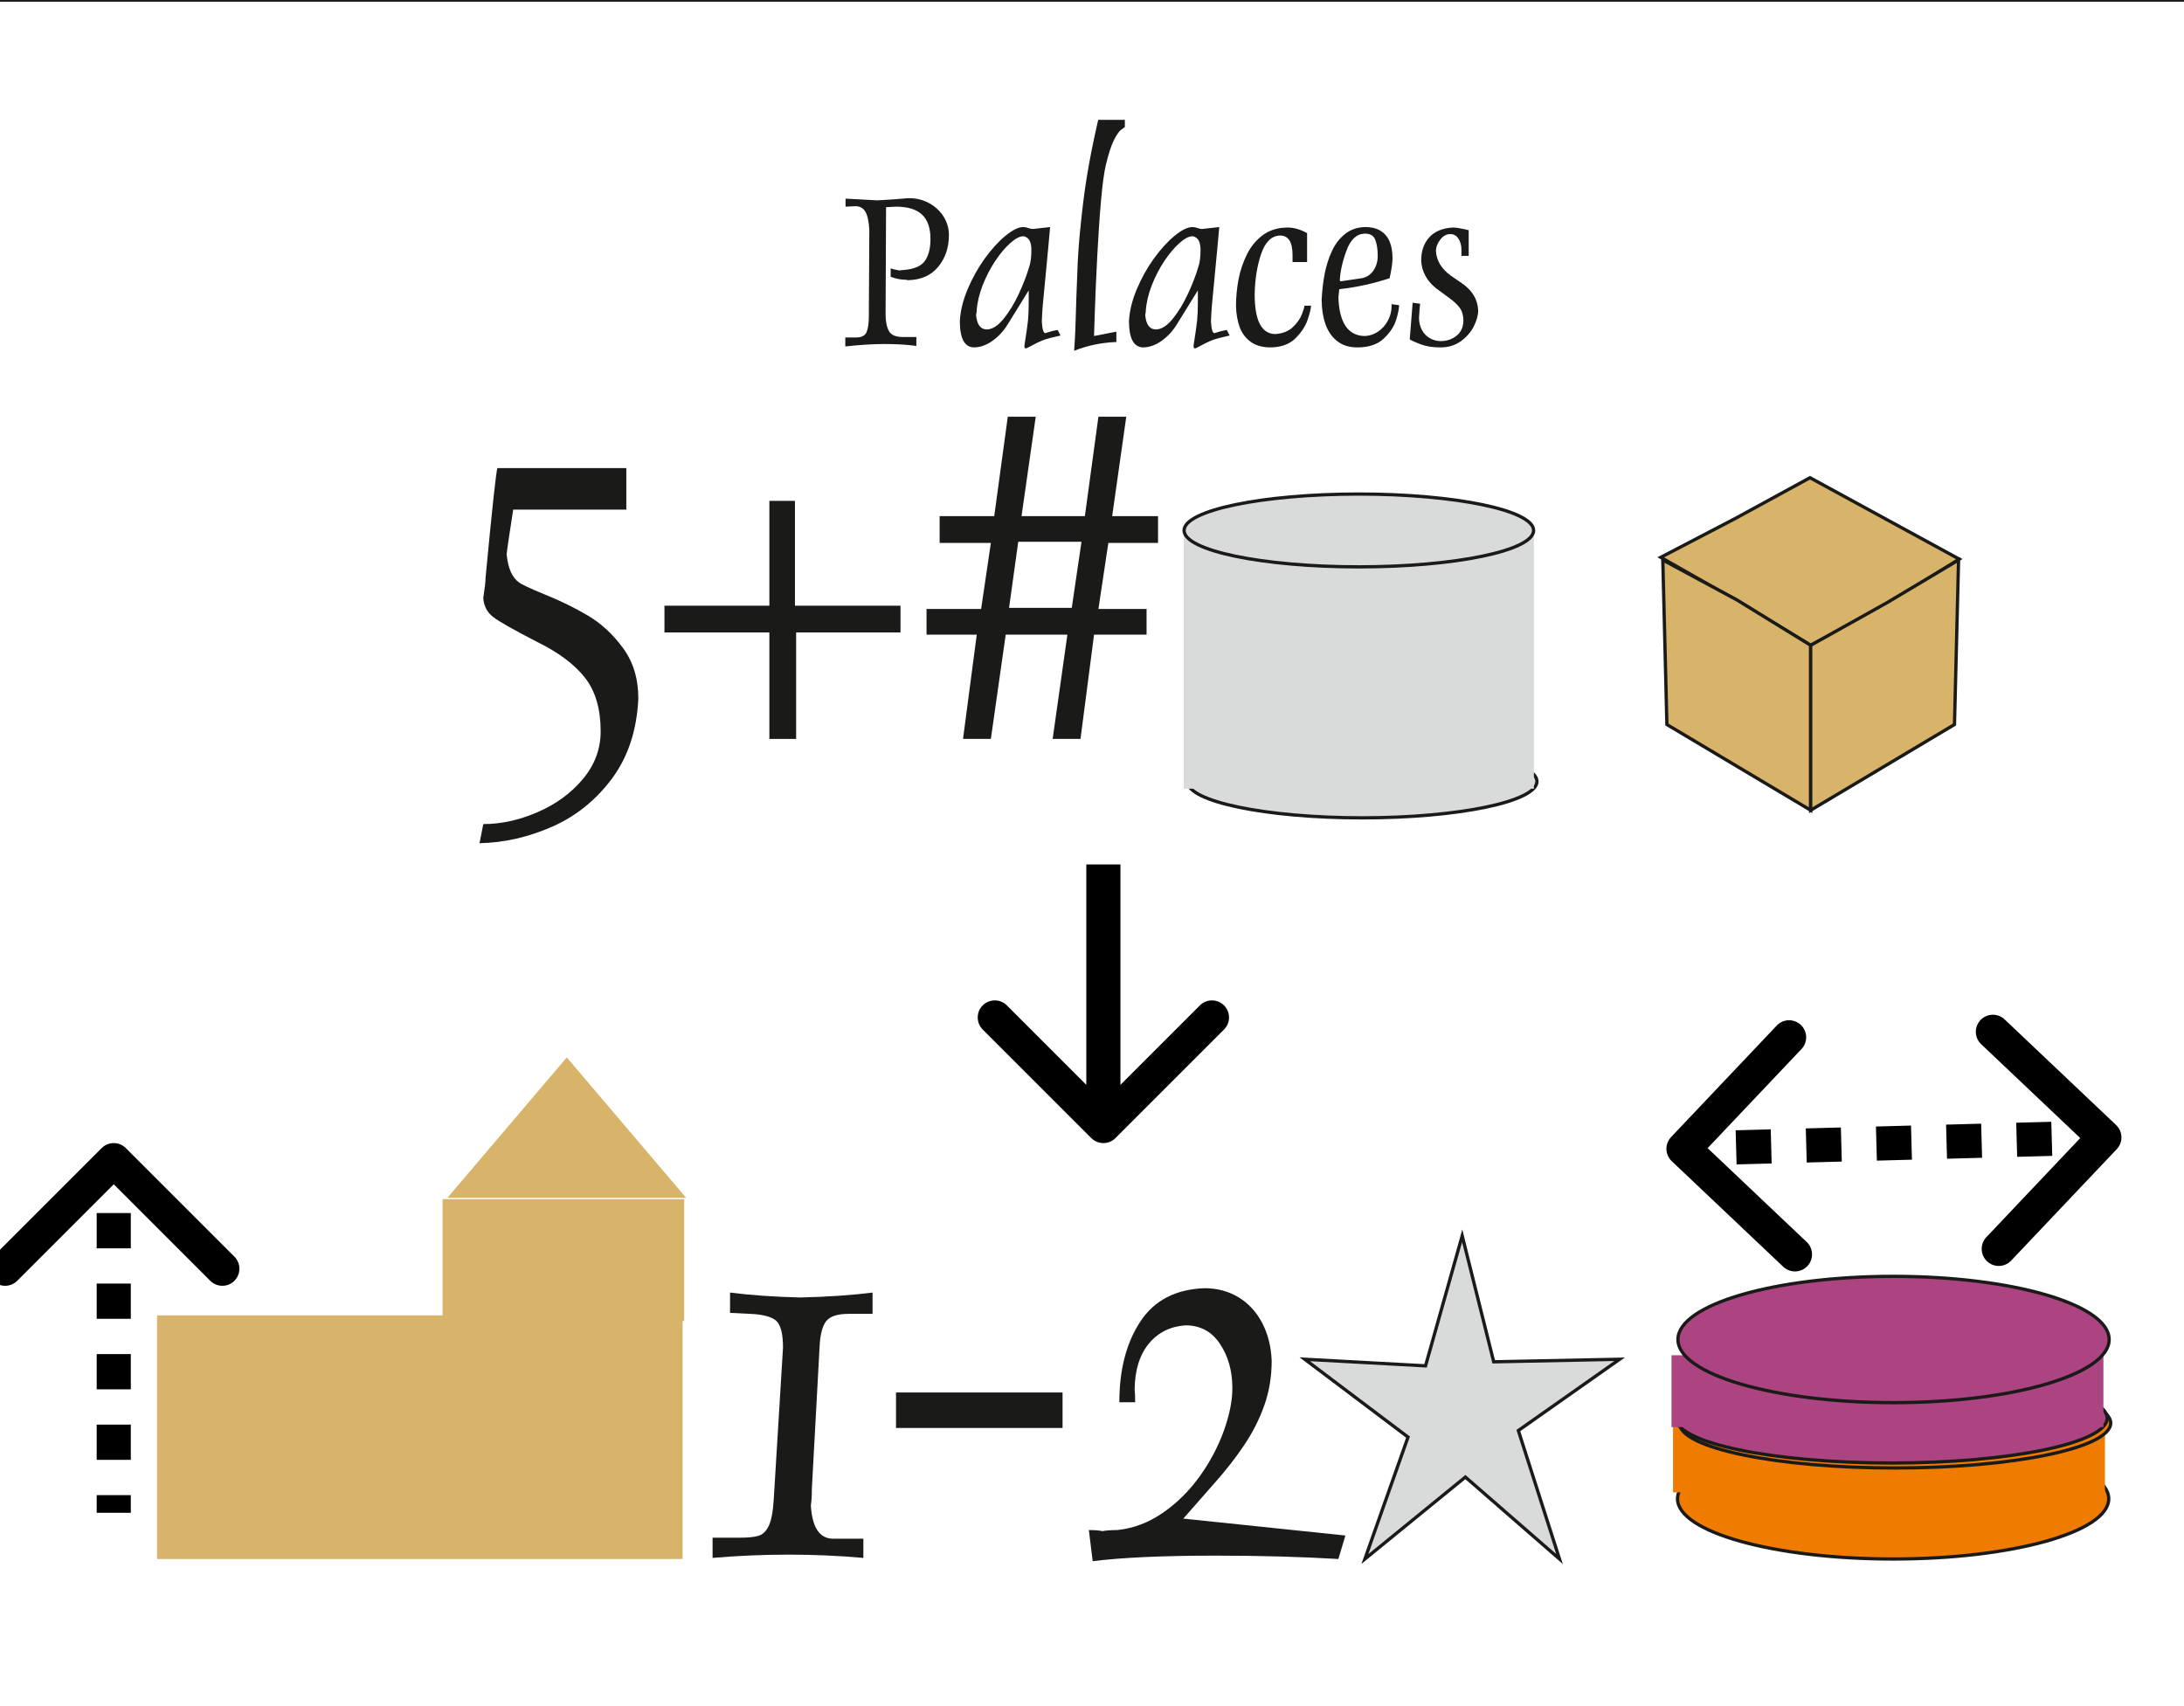 <svg width="192" height="150" viewBox="0 0 192 150" fill="none" xmlns="http://www.w3.org/2000/svg">
<g clip-path="url(#clip0_2_22765)">
<path d="M-0.356 0.006H194.494V150.93H-0.356V0.006Z" stroke="#1A1A18" stroke-width="0.288" stroke-miterlimit="22.926"/>
<path d="M79.603 24.595C79.215 24.595 78.781 24.51 78.302 24.339V23.589C78.486 23.667 78.749 23.731 79.087 23.781C79.204 23.753 79.318 23.738 79.432 23.738C80.36 23.667 80.99 23.397 81.313 22.935C81.636 22.473 81.8 21.829 81.8 21.011C81.8 20.044 81.551 19.329 81.057 18.867C80.563 18.402 79.802 18.17 78.771 18.17C78.689 18.17 78.547 18.177 78.344 18.192C78.138 18.206 77.989 18.213 77.896 18.213L77.854 27.621C77.854 28.243 77.95 28.73 78.138 29.089C78.326 29.448 78.732 29.627 79.347 29.627H80.559V30.416C79.756 30.302 78.824 30.245 77.764 30.245C76.776 30.245 75.624 30.316 74.312 30.458V29.672H75.23C75.742 29.672 76.061 29.509 76.189 29.185C76.318 28.862 76.382 28.396 76.382 27.791L76.424 20.197C76.382 19.472 76.268 18.945 76.079 18.618C75.891 18.291 75.596 18.128 75.19 18.128L74.333 18.17V17.466C74.593 17.477 75.03 17.498 75.652 17.534C76.275 17.569 76.765 17.598 77.132 17.616C78.156 17.559 78.895 17.509 79.347 17.466C79.6 17.438 79.795 17.424 79.941 17.424C80.563 17.424 81.142 17.569 81.675 17.857C82.213 18.149 82.635 18.544 82.948 19.038C83.265 19.536 83.421 20.076 83.421 20.666C83.421 21.762 83.109 22.693 82.48 23.457C81.85 24.222 80.957 24.613 79.795 24.634C79.738 24.606 79.674 24.595 79.603 24.595Z" fill="#1A1A18"/>
<path d="M91.891 29.288C92.293 29.157 92.655 29.064 92.979 29.011L93.235 29.498C92.52 29.655 92.015 29.79 91.723 29.9C91.428 30.011 90.959 30.238 90.312 30.587C90.287 30.615 90.227 30.625 90.141 30.625C90.085 30.625 90.06 30.544 90.06 30.373C90.216 29.388 90.319 28.666 90.369 28.218C90.415 27.767 90.436 27.233 90.436 26.618V25.53L88.605 28.492C88.246 29.086 87.798 29.576 87.254 29.964C86.71 30.352 86.156 30.544 85.594 30.544C84.787 30.504 84.381 29.736 84.381 28.236C84.428 27.351 84.651 26.423 85.06 25.445C85.469 24.471 85.971 23.567 86.564 22.739C87.162 21.914 87.77 21.242 88.392 20.73C89.014 20.218 89.54 19.962 89.971 19.962C90.099 19.962 90.244 19.991 90.404 20.048C90.565 20.105 90.7 20.133 90.803 20.133L92.317 19.962C92.243 20.858 92.125 22.088 91.976 23.653C91.823 25.217 91.723 26.263 91.677 26.785C91.631 27.311 91.603 27.809 91.588 28.283C91.631 28.951 91.731 29.288 91.891 29.288ZM90.184 20.837C90.12 20.794 90.042 20.773 89.949 20.773C89.644 20.773 89.267 20.972 88.822 21.367C88.374 21.762 87.933 22.288 87.493 22.945C87.055 23.604 86.682 24.321 86.379 25.103C86.078 25.886 85.903 26.639 85.857 27.365C85.857 27.479 85.839 27.582 85.807 27.667C85.875 28.531 86.195 28.965 86.771 28.965C87.243 28.951 87.727 28.642 88.218 28.041C88.712 27.436 89.156 26.711 89.555 25.857C89.953 25.004 90.262 24.204 90.479 23.461C90.607 23.091 90.671 22.597 90.671 21.989C90.671 21.367 90.507 20.983 90.184 20.837Z" fill="#1A1A18"/>
<path d="M96.179 29.541L98.141 29.157V30.07C96.844 30.117 95.606 30.373 94.429 30.842C94.479 30.174 94.514 29.513 94.54 28.855C94.564 28.197 94.593 27.273 94.628 26.078C94.668 24.887 94.707 23.877 94.746 23.052C94.788 22.227 94.845 21.42 94.92 20.623C95.023 19.557 95.126 18.622 95.222 17.822C95.322 17.018 95.428 16.261 95.546 15.539C95.663 14.821 95.802 14.064 95.958 13.267C96.115 12.471 96.31 11.561 96.545 10.537H98.888V11.169C98.82 11.216 98.703 11.301 98.536 11.429C98.369 11.557 98.166 11.852 97.928 12.318C97.693 12.787 97.459 13.498 97.228 14.458C97.06 15.148 96.915 16.229 96.787 17.701C96.659 19.173 96.552 20.794 96.46 22.561C96.371 24.329 96.3 25.896 96.253 27.269C96.204 28.638 96.179 29.395 96.179 29.541Z" fill="#1A1A18"/>
<path d="M106.76 29.288C107.162 29.157 107.524 29.064 107.848 29.011L108.104 29.498C107.39 29.655 106.885 29.79 106.593 29.9C106.298 30.011 105.829 30.238 105.182 30.587C105.157 30.615 105.096 30.625 105.011 30.625C104.954 30.625 104.929 30.544 104.929 30.373C105.086 29.388 105.189 28.666 105.238 28.218C105.285 27.767 105.306 27.233 105.306 26.618V25.53L103.475 28.492C103.116 29.086 102.668 29.576 102.124 29.964C101.58 30.352 101.025 30.544 100.463 30.544C99.656 30.504 99.251 29.736 99.251 28.236C99.297 27.351 99.521 26.423 99.93 25.445C100.339 24.471 100.84 23.567 101.434 22.739C102.031 21.914 102.64 21.242 103.262 20.73C103.884 20.218 104.41 19.962 104.84 19.962C104.968 19.962 105.114 19.991 105.274 20.048C105.434 20.105 105.569 20.133 105.672 20.133L107.187 19.962C107.112 20.858 106.995 22.088 106.845 23.653C106.693 25.217 106.593 26.263 106.547 26.785C106.501 27.311 106.472 27.809 106.458 28.283C106.501 28.951 106.6 29.288 106.76 29.288ZM105.053 20.837C104.99 20.794 104.911 20.773 104.819 20.773C104.513 20.773 104.136 20.972 103.692 21.367C103.244 21.762 102.803 22.288 102.362 22.945C101.925 23.604 101.551 24.321 101.249 25.103C100.947 25.886 100.773 26.639 100.726 27.365C100.726 27.479 100.708 27.582 100.677 27.667C100.744 28.531 101.064 28.965 101.64 28.965C102.113 28.951 102.597 28.642 103.087 28.041C103.581 27.436 104.026 26.711 104.424 25.857C104.822 25.004 105.132 24.204 105.349 23.461C105.477 23.091 105.541 22.597 105.541 21.989C105.541 21.367 105.377 20.983 105.053 20.837Z" fill="#1A1A18"/>
<path d="M112.541 20.709C111.791 20.727 111.237 21.26 110.877 22.305C110.518 23.351 110.326 24.542 110.301 25.875C110.301 28.204 110.913 29.37 112.136 29.37C112.78 29.317 113.288 29.114 113.665 28.752C114.038 28.392 114.302 28.023 114.451 27.635C114.6 27.251 114.675 26.999 114.675 26.874H115.254C115.254 27.102 115.158 27.503 114.966 28.087C114.774 28.67 114.412 29.225 113.875 29.754C113.338 30.281 112.591 30.544 111.627 30.544C110.924 30.529 110.351 30.355 109.91 30.024C109.473 29.69 109.156 29.256 108.968 28.72C108.78 28.183 108.676 27.582 108.659 26.913C108.659 26.131 108.734 25.345 108.883 24.56C109.032 23.778 109.285 23.034 109.636 22.334C109.992 21.63 110.465 21.068 111.059 20.641C111.652 20.218 112.371 20.005 113.206 20.005C113.75 20.005 114.319 20.169 114.909 20.496V23.038H113.63V22.415C113.63 21.278 113.267 20.709 112.541 20.709Z" fill="#1A1A18"/>
<path d="M122.337 26.743L122.998 26.831C122.998 27.127 122.909 27.561 122.735 28.13C122.558 28.702 122.199 29.246 121.651 29.765C121.103 30.284 120.328 30.544 119.326 30.544C118.6 30.544 118.003 30.355 117.533 29.974C117.065 29.598 116.723 29.093 116.51 28.457C116.296 27.824 116.189 27.119 116.189 26.341C116.232 25.523 116.321 24.756 116.46 24.041C116.599 23.329 116.815 22.665 117.103 22.05C117.395 21.431 117.779 20.936 118.259 20.56C118.735 20.183 119.311 19.984 119.987 19.962C120.574 19.962 121.047 20.08 121.409 20.318C121.768 20.556 122.028 20.88 122.184 21.285C122.341 21.69 122.419 22.152 122.419 22.672C122.419 23.116 122.333 23.71 122.163 24.46C120.766 24.926 119.29 25.25 117.743 25.424C117.737 25.424 117.708 25.673 117.662 26.171C117.743 28.353 118.49 29.477 119.902 29.541C120.335 29.541 120.741 29.42 121.118 29.175C121.491 28.93 121.79 28.602 122.007 28.197C122.227 27.791 122.337 27.365 122.337 26.917V26.743ZM117.829 24.737L119.71 24.46C120.154 24.375 120.502 24.147 120.748 23.778C120.993 23.412 121.118 22.985 121.118 22.497C121.118 21.947 121.05 21.48 120.911 21.104C120.776 20.727 120.467 20.538 119.987 20.538C119.272 20.556 118.735 21.047 118.38 22.014C118.021 22.977 117.825 23.852 117.786 24.634C117.804 24.656 117.814 24.68 117.821 24.698C117.825 24.716 117.829 24.73 117.829 24.737Z" fill="#1A1A18"/>
<path d="M124.748 27.92C124.748 28.332 124.833 28.691 125 29.008C125.171 29.321 125.402 29.562 125.693 29.729C125.985 29.897 126.301 29.982 126.643 29.989C127.197 29.989 127.67 29.829 128.061 29.506C128.452 29.186 128.648 28.741 128.648 28.175C128.648 27.728 128.541 27.361 128.332 27.07C128.122 26.778 127.802 26.48 127.368 26.171L126.237 25.338C125.413 24.663 124.982 23.852 124.94 22.907C124.94 22.078 125.171 21.406 125.636 20.88C126.102 20.357 126.785 20.065 127.688 20.005C127.948 20.005 128.253 20.044 128.606 20.122C128.961 20.201 129.132 20.24 129.117 20.24V22.497H128.477V21.925C128.477 21.573 128.389 21.26 128.218 20.99C128.047 20.716 127.805 20.581 127.496 20.581C127.158 20.581 126.863 20.744 126.611 21.075C126.362 21.402 126.237 21.733 126.237 22.071C126.284 22.914 126.724 23.642 127.56 24.247L128.524 24.908C129.434 25.534 129.91 26.33 129.95 27.301C129.95 27.728 129.818 28.197 129.555 28.709C129.295 29.221 128.911 29.655 128.41 30.011C127.909 30.366 127.318 30.544 126.643 30.544H126.6C125.946 30.544 125.384 30.454 124.911 30.277C124.442 30.103 124.115 29.953 123.933 29.836L124.189 26.618L124.851 26.704C124.84 26.718 124.826 26.86 124.804 27.123C124.787 27.386 124.769 27.653 124.748 27.92Z" fill="#1A1A18"/>
<path fill-rule="evenodd" clip-rule="evenodd" d="M119.752 65.502C128.238 65.502 135.117 66.935 135.117 68.703C135.117 70.471 128.238 71.904 119.752 71.904C111.267 71.904 104.387 70.471 104.387 68.703C104.387 66.935 111.267 65.502 119.752 65.502Z" fill="#D9DADA"/>
<path d="M119.752 65.502C128.238 65.502 135.117 66.935 135.117 68.703C135.117 70.471 128.238 71.904 119.752 71.904C111.267 71.904 104.387 70.471 104.387 68.703C104.387 66.935 111.267 65.502 119.752 65.502Z" stroke="#1A1A18" stroke-width="0.288" stroke-miterlimit="22.926"/>
<path fill-rule="evenodd" clip-rule="evenodd" d="M166.429 126.475C176.897 126.475 185.383 128.845 185.383 131.771C185.383 134.695 176.897 137.066 166.429 137.066C155.961 137.066 147.475 134.695 147.475 131.771C147.475 128.845 155.961 126.475 166.429 126.475Z" fill="#EF7C00"/>
<path d="M166.429 126.475C176.897 126.475 185.383 128.845 185.383 131.771C185.383 134.695 176.897 137.066 166.429 137.066C155.961 137.066 147.475 134.695 147.475 131.771C147.475 128.845 155.961 126.475 166.429 126.475Z" stroke="#1A1A18" stroke-width="0.288" stroke-miterlimit="22.926"/>
<path fill-rule="evenodd" clip-rule="evenodd" d="M104.067 46.795H134.848V69.343H104.067V46.795Z" fill="#D9DADA"/>
<path fill-rule="evenodd" clip-rule="evenodd" d="M147.08 124.894H185.051V131.212H147.08V124.894Z" fill="#EF7C00"/>
<path fill-rule="evenodd" clip-rule="evenodd" d="M119.458 43.436C127.944 43.436 134.823 44.869 134.823 46.637C134.823 48.405 127.944 49.838 119.458 49.838C110.973 49.838 104.094 48.405 104.094 46.637C104.094 44.869 110.973 43.436 119.458 43.436Z" fill="#D9DADA"/>
<path d="M119.458 43.436C127.944 43.436 134.823 44.869 134.823 46.637C134.823 48.405 127.944 49.838 119.458 49.838C110.973 49.838 104.094 48.405 104.094 46.637C104.094 44.869 110.973 43.436 119.458 43.436Z" stroke="#1A1A18" stroke-width="0.288" stroke-miterlimit="22.926"/>
<path fill-rule="evenodd" clip-rule="evenodd" d="M166.601 121.165C177.069 121.165 185.555 122.933 185.555 125.114C185.555 127.295 177.069 129.063 166.601 129.063C156.133 129.063 147.647 127.295 147.647 125.114C147.647 122.933 156.133 121.165 166.601 121.165Z" fill="#EF7C00"/>
<path d="M166.601 121.165C177.069 121.165 185.555 122.933 185.555 125.114C185.555 127.295 177.069 129.063 166.601 129.063C156.133 129.063 147.647 127.295 147.647 125.114C147.647 122.933 156.133 121.165 166.601 121.165Z" stroke="#1A1A18" stroke-width="0.288" stroke-miterlimit="22.926"/>
<path d="M95.939 100.061C96.525 100.646 97.475 100.646 98.061 100.061L107.607 90.515C108.192 89.929 108.192 88.979 107.607 88.393C107.021 87.808 106.071 87.808 105.485 88.393L97 96.879L88.515 88.393C87.929 87.808 86.979 87.808 86.393 88.393C85.808 88.979 85.808 89.929 86.393 90.515L95.939 100.061ZM95.5 76V99H98.5V76H95.5Z" fill="black"/>
<path fill-rule="evenodd" clip-rule="evenodd" d="M166.294 120.731C176.762 120.731 185.247 122.499 185.247 124.68C185.247 126.861 176.762 128.628 166.294 128.628C155.826 128.628 147.34 126.861 147.34 124.68C147.34 122.499 155.826 120.731 166.294 120.731Z" fill="#AD4482"/>
<path d="M166.294 120.731C176.762 120.731 185.247 122.499 185.247 124.68C185.247 126.861 176.762 128.628 166.294 128.628C155.826 128.628 147.34 126.861 147.34 124.68C147.34 122.499 155.826 120.731 166.294 120.731Z" stroke="#1A1A18" stroke-width="0.288" stroke-miterlimit="22.926"/>
<path fill-rule="evenodd" clip-rule="evenodd" d="M146.945 119.151H184.915V125.469H146.945V119.151Z" fill="#AD4482"/>
<path fill-rule="evenodd" clip-rule="evenodd" d="M166.465 112.216C176.933 112.216 185.419 114.701 185.419 117.768C185.419 120.834 176.933 123.32 166.465 123.32C155.997 123.32 147.512 120.834 147.512 117.768C147.512 114.701 155.997 112.216 166.465 112.216Z" fill="#AD4482"/>
<path d="M166.465 112.216C176.933 112.216 185.419 114.701 185.419 117.768C185.419 120.834 176.933 123.32 166.465 123.32C155.997 123.32 147.512 120.834 147.512 117.768C147.512 114.701 155.997 112.216 166.465 112.216Z" stroke="#1A1A18" stroke-width="0.288" stroke-miterlimit="22.926"/>
<path d="M45.597 51.181C45.781 51.349 46.549 51.717 47.901 52.269C49.261 52.813 50.525 53.437 51.693 54.125C52.861 54.821 53.893 55.773 54.781 56.989C55.669 58.205 56.117 59.677 56.117 61.413C55.989 64.173 55.229 66.508 53.829 68.413C52.421 70.316 50.669 71.74 48.557 72.677C46.445 73.605 44.309 74.093 42.157 74.133L42.485 72.453C44.045 72.453 45.629 72.109 47.237 71.412C48.845 70.725 50.181 69.757 51.229 68.509C52.277 67.261 52.805 65.861 52.805 64.293C52.805 62.333 52.349 60.765 51.429 59.589C50.509 58.413 49.101 57.357 47.189 56.421C45.141 55.365 43.853 54.637 43.333 54.229C42.813 53.821 42.533 53.269 42.485 52.573C42.613 51.764 42.685 51.173 42.685 50.805C43.285 44.477 43.637 41.261 43.733 41.157H55.061V44.805H45.117C44.765 47.045 44.573 48.357 44.541 48.741C44.661 49.949 45.013 50.757 45.597 51.181Z" fill="#1A1A18"/>
<path d="M58.413 53.253H67.637V44.036H69.885V53.253H79.165V55.605H69.989V64.965H67.637V55.605H58.413V53.253Z" fill="#1A1A18"/>
<path d="M95.077 47.629H89.517L88.709 53.445H94.221L95.077 47.629ZM100.797 55.797H96.181L94.989 64.965H92.541L93.837 55.797H88.413L87.109 64.965H84.661L85.869 55.797H81.453V53.541H86.253L87.109 47.733H82.605V45.38H87.405L88.597 36.637H91.053L89.805 45.38H95.373L96.564 36.637H99.013L97.773 45.38H101.805V47.733H97.437L96.564 53.541H100.797V55.797Z" fill="#1A1A18"/>
<path d="M65.964 115.514L64.18 115.427V113.642C65.988 113.874 68.043 114.018 70.364 114.074C72.748 114.018 74.868 113.874 76.708 113.642V115.514H74.596C73.62 115.514 72.964 115.73 72.628 116.162C72.292 116.594 72.1 117.338 72.052 118.403L71.372 130.882C71.372 131.45 71.348 131.946 71.284 132.37C71.403 134.315 72.06 135.282 73.252 135.282H75.9V136.97C73.772 136.778 71.58 136.682 69.316 136.682C67.084 136.682 64.86 136.778 62.644 136.97V135.194H64.996C65.756 135.194 66.324 135.138 66.684 135.026C67.052 134.914 67.348 134.634 67.58 134.162C67.803 133.698 67.956 132.923 68.02 131.842L68.836 118.49C68.836 117.274 68.636 116.483 68.244 116.13C67.844 115.771 67.084 115.562 65.964 115.514Z" fill="#1A1A18"/>
<path d="M93.412 125.546H78.772V122.426H93.412V125.546Z" fill="#1A1A18"/>
<path d="M104.028 133.514L118.276 135.002L117.66 137.066C114.411 136.874 110.804 136.77 106.852 136.77C102.219 136.77 98.62 136.938 96.06 137.258L95.724 134.522C96.267 134.522 96.668 134.554 96.916 134.618C97.236 134.554 97.668 134.522 98.22 134.522C99.66 134.37 101.004 133.858 102.244 132.994C103.492 132.13 104.564 131.058 105.484 129.778C106.396 128.498 107.1 127.162 107.595 125.778C108.092 124.386 108.34 123.146 108.34 122.042C108.34 120.538 107.979 119.25 107.252 118.154C106.532 117.067 105.516 116.522 104.212 116.522C102.876 116.618 101.804 117.155 100.996 118.13C100.188 119.114 99.772 120.45 99.748 122.138C99.78 122.395 99.796 122.779 99.796 123.282H98.404C98.404 120.419 99.02 118.05 100.252 116.186C101.476 114.323 103.364 113.346 105.892 113.258C107.012 113.258 108.02 113.53 108.899 114.066C109.772 114.602 110.468 115.362 110.971 116.33C111.476 117.307 111.748 118.411 111.796 119.642C111.796 121.058 111.572 122.378 111.132 123.602C110.692 124.834 110.1 125.986 109.364 127.074C108.628 128.17 107.78 129.258 106.812 130.346C105.852 131.434 104.924 132.49 104.028 133.514Z" fill="#1A1A18"/>
<path fill-rule="evenodd" clip-rule="evenodd" d="M13.807 115.646H60.011V137.066H13.807V115.646Z" fill="#D7B469"/>
<path fill-rule="evenodd" clip-rule="evenodd" d="M38.907 105.429H60.15V116.139H38.907V105.429Z" fill="#D7B469"/>
<path fill-rule="evenodd" clip-rule="evenodd" d="M49.827 92.967L44.579 99.141L39.33 105.314H49.827H60.325L55.076 99.141L49.827 92.967Z" fill="#D7B469"/>
<path fill-rule="evenodd" clip-rule="evenodd" d="M128.545 108.652L125.321 120.084L114.705 119.505L123.782 126.348L119.991 137.066L128.825 129.863L137.098 137.066L133.481 125.772L142.385 119.505L131.315 119.729L128.545 108.652Z" fill="#D9DADA"/>
<path d="M128.545 108.652L125.321 120.084L114.705 119.505L123.782 126.348L119.991 137.066L128.825 129.863L137.098 137.066L133.481 125.772L142.385 119.505L131.315 119.729L128.545 108.652Z" stroke="#1A1A18" stroke-width="0.288" stroke-miterlimit="22.926"/>
<path d="M10.53 101.47C10.237 101.177 9.763 101.177 9.47 101.47L4.697 106.243C4.404 106.536 4.404 107.01 4.697 107.303C4.99 107.596 5.464 107.596 5.757 107.303L10 103.061L14.243 107.303C14.536 107.596 15.01 107.596 15.303 107.303C15.596 107.01 15.596 106.536 15.303 106.243L10.53 101.47ZM10.75 133L10.75 131.45L9.25 131.45L9.25 133L10.75 133ZM10.75 128.35L10.75 125.25L9.25 125.25L9.25 128.35L10.75 128.35ZM10.75 122.15L10.75 119.05L9.25 119.05L9.25 122.15L10.75 122.15ZM10.75 115.95L10.75 112.85L9.25 112.85L9.25 115.95L10.75 115.95ZM10.75 109.75L10.75 106.65L9.25 106.65L9.25 109.75L10.75 109.75ZM10.75 103.55L10.75 102L9.25 102L9.25 103.55L10.75 103.55ZM11.061 100.939C10.475 100.354 9.525 100.354 8.939 100.939L-0.607 110.485C-1.192 111.071 -1.192 112.021 -0.607 112.607C-0.021 113.192 0.929 113.192 1.515 112.607L10 104.121L18.485 112.607C19.071 113.192 20.021 113.192 20.607 112.607C21.192 112.021 21.192 111.071 20.607 110.485L11.061 100.939ZM11.5 133L11.5 131.45L8.5 131.45L8.5 133L11.5 133ZM11.5 128.35L11.5 125.25L8.5 125.25L8.5 128.35L11.5 128.35ZM11.5 122.15L11.5 119.05L8.5 119.05L8.5 122.15L11.5 122.15ZM11.5 115.95L11.5 112.85L8.5 112.85L8.5 115.95L11.5 115.95ZM11.5 109.75L11.5 106.65L8.5 106.65L8.5 109.75L11.5 109.75ZM11.5 103.55L11.5 102L8.5 102L8.5 103.55L11.5 103.55Z" fill="black"/>
<path d="M185.544 100.516C185.829 100.215 185.817 99.74 185.516 99.456L180.616 94.813C180.315 94.528 179.84 94.541 179.555 94.842C179.27 95.143 179.283 95.617 179.584 95.902L183.94 100.029L179.813 104.384C179.528 104.685 179.541 105.16 179.842 105.445C180.143 105.73 180.617 105.717 180.902 105.416L185.544 100.516ZM147.456 100.484C147.171 100.785 147.183 101.26 147.484 101.544L152.384 106.187C152.685 106.472 153.16 106.459 153.445 106.158C153.73 105.857 153.717 105.383 153.416 105.098L149.06 100.971L153.187 96.616C153.472 96.315 153.459 95.84 153.158 95.555C152.857 95.27 152.383 95.283 152.098 95.584L147.456 100.484ZM184.98 99.25L183.438 99.292L183.479 100.791L185.02 100.75L184.98 99.25ZM180.355 99.375L177.271 99.459L177.312 100.958L180.395 100.875L180.355 99.375ZM174.188 99.542L171.105 99.625L171.145 101.125L174.229 101.041L174.188 99.542ZM168.021 99.709L164.938 99.792L164.979 101.291L168.062 101.208L168.021 99.709ZM161.855 99.875L158.771 99.959L158.812 101.458L161.895 101.375L161.855 99.875ZM155.688 100.042L152.605 100.125L152.645 101.625L155.729 101.541L155.688 100.042ZM149.521 100.209L147.98 100.25L148.02 101.75L149.562 101.708L149.521 100.209ZM186.089 101.032C186.659 100.43 186.633 99.481 186.032 98.911L176.231 89.626C175.63 89.057 174.68 89.082 174.111 89.684C173.541 90.285 173.567 91.235 174.168 91.804L182.879 100.057L174.627 108.769C174.057 109.37 174.082 110.32 174.684 110.889C175.285 111.459 176.235 111.433 176.804 110.832L186.089 101.032ZM146.911 99.968C146.341 100.57 146.367 101.519 146.968 102.089L156.769 111.373C157.37 111.943 158.32 111.918 158.889 111.316C159.459 110.715 159.433 109.765 158.832 109.196L150.121 100.943L158.373 92.231C158.943 91.63 158.918 90.68 158.316 90.111C157.715 89.541 156.765 89.567 156.196 90.168L146.911 99.968ZM184.959 98.501L183.418 98.542L183.499 101.541L185.041 101.499L184.959 98.501ZM180.334 98.626L177.251 98.709L177.332 101.708L180.416 101.624L180.334 98.626ZM174.168 98.792L171.084 98.876L171.166 101.874L174.249 101.791L174.168 98.792ZM168.001 98.959L164.918 99.042L164.999 102.041L168.082 101.958L168.001 98.959ZM161.834 99.126L158.751 99.209L158.832 102.208L161.916 102.124L161.834 99.126ZM155.668 99.292L152.584 99.376L152.666 102.374L155.749 102.291L155.668 99.292ZM149.501 99.459L147.959 99.501L148.041 102.499L149.582 102.458L149.501 99.459Z" fill="black"/>
<path d="M159.121 42L165.681 45.579L172.242 49.157L165.681 53.236L159.181 56.736L152.561 52.736L146 49L152.561 45.579L159.121 42Z" fill="#D7B469" stroke="#1A1A18" stroke-width="0.288" stroke-miterlimit="22.926"/>
<path d="M146.54 63.7L146.361 56.468L146.181 49.236L152.681 52.736L159.181 56.736V63.736V71.236L152.861 67.468L146.54 63.7Z" fill="#D7B469" stroke="#1A1A18" stroke-width="0.288" stroke-miterlimit="22.926"/>
<path d="M159.181 56.736L165.861 53.004L172.181 49.236L172.002 56.468L171.822 63.7L165.502 67.468L159.181 71.236V64.236V56.736Z" fill="#D7B469" stroke="#1A1A18" stroke-width="0.288" stroke-miterlimit="22.926"/>
</g>
<defs>
<clipPath id="clip0_2_22765">
<rect width="1122.52" height="1587.4" fill="white" transform="translate(-443 -508)"/>
</clipPath>
</defs>
</svg>
